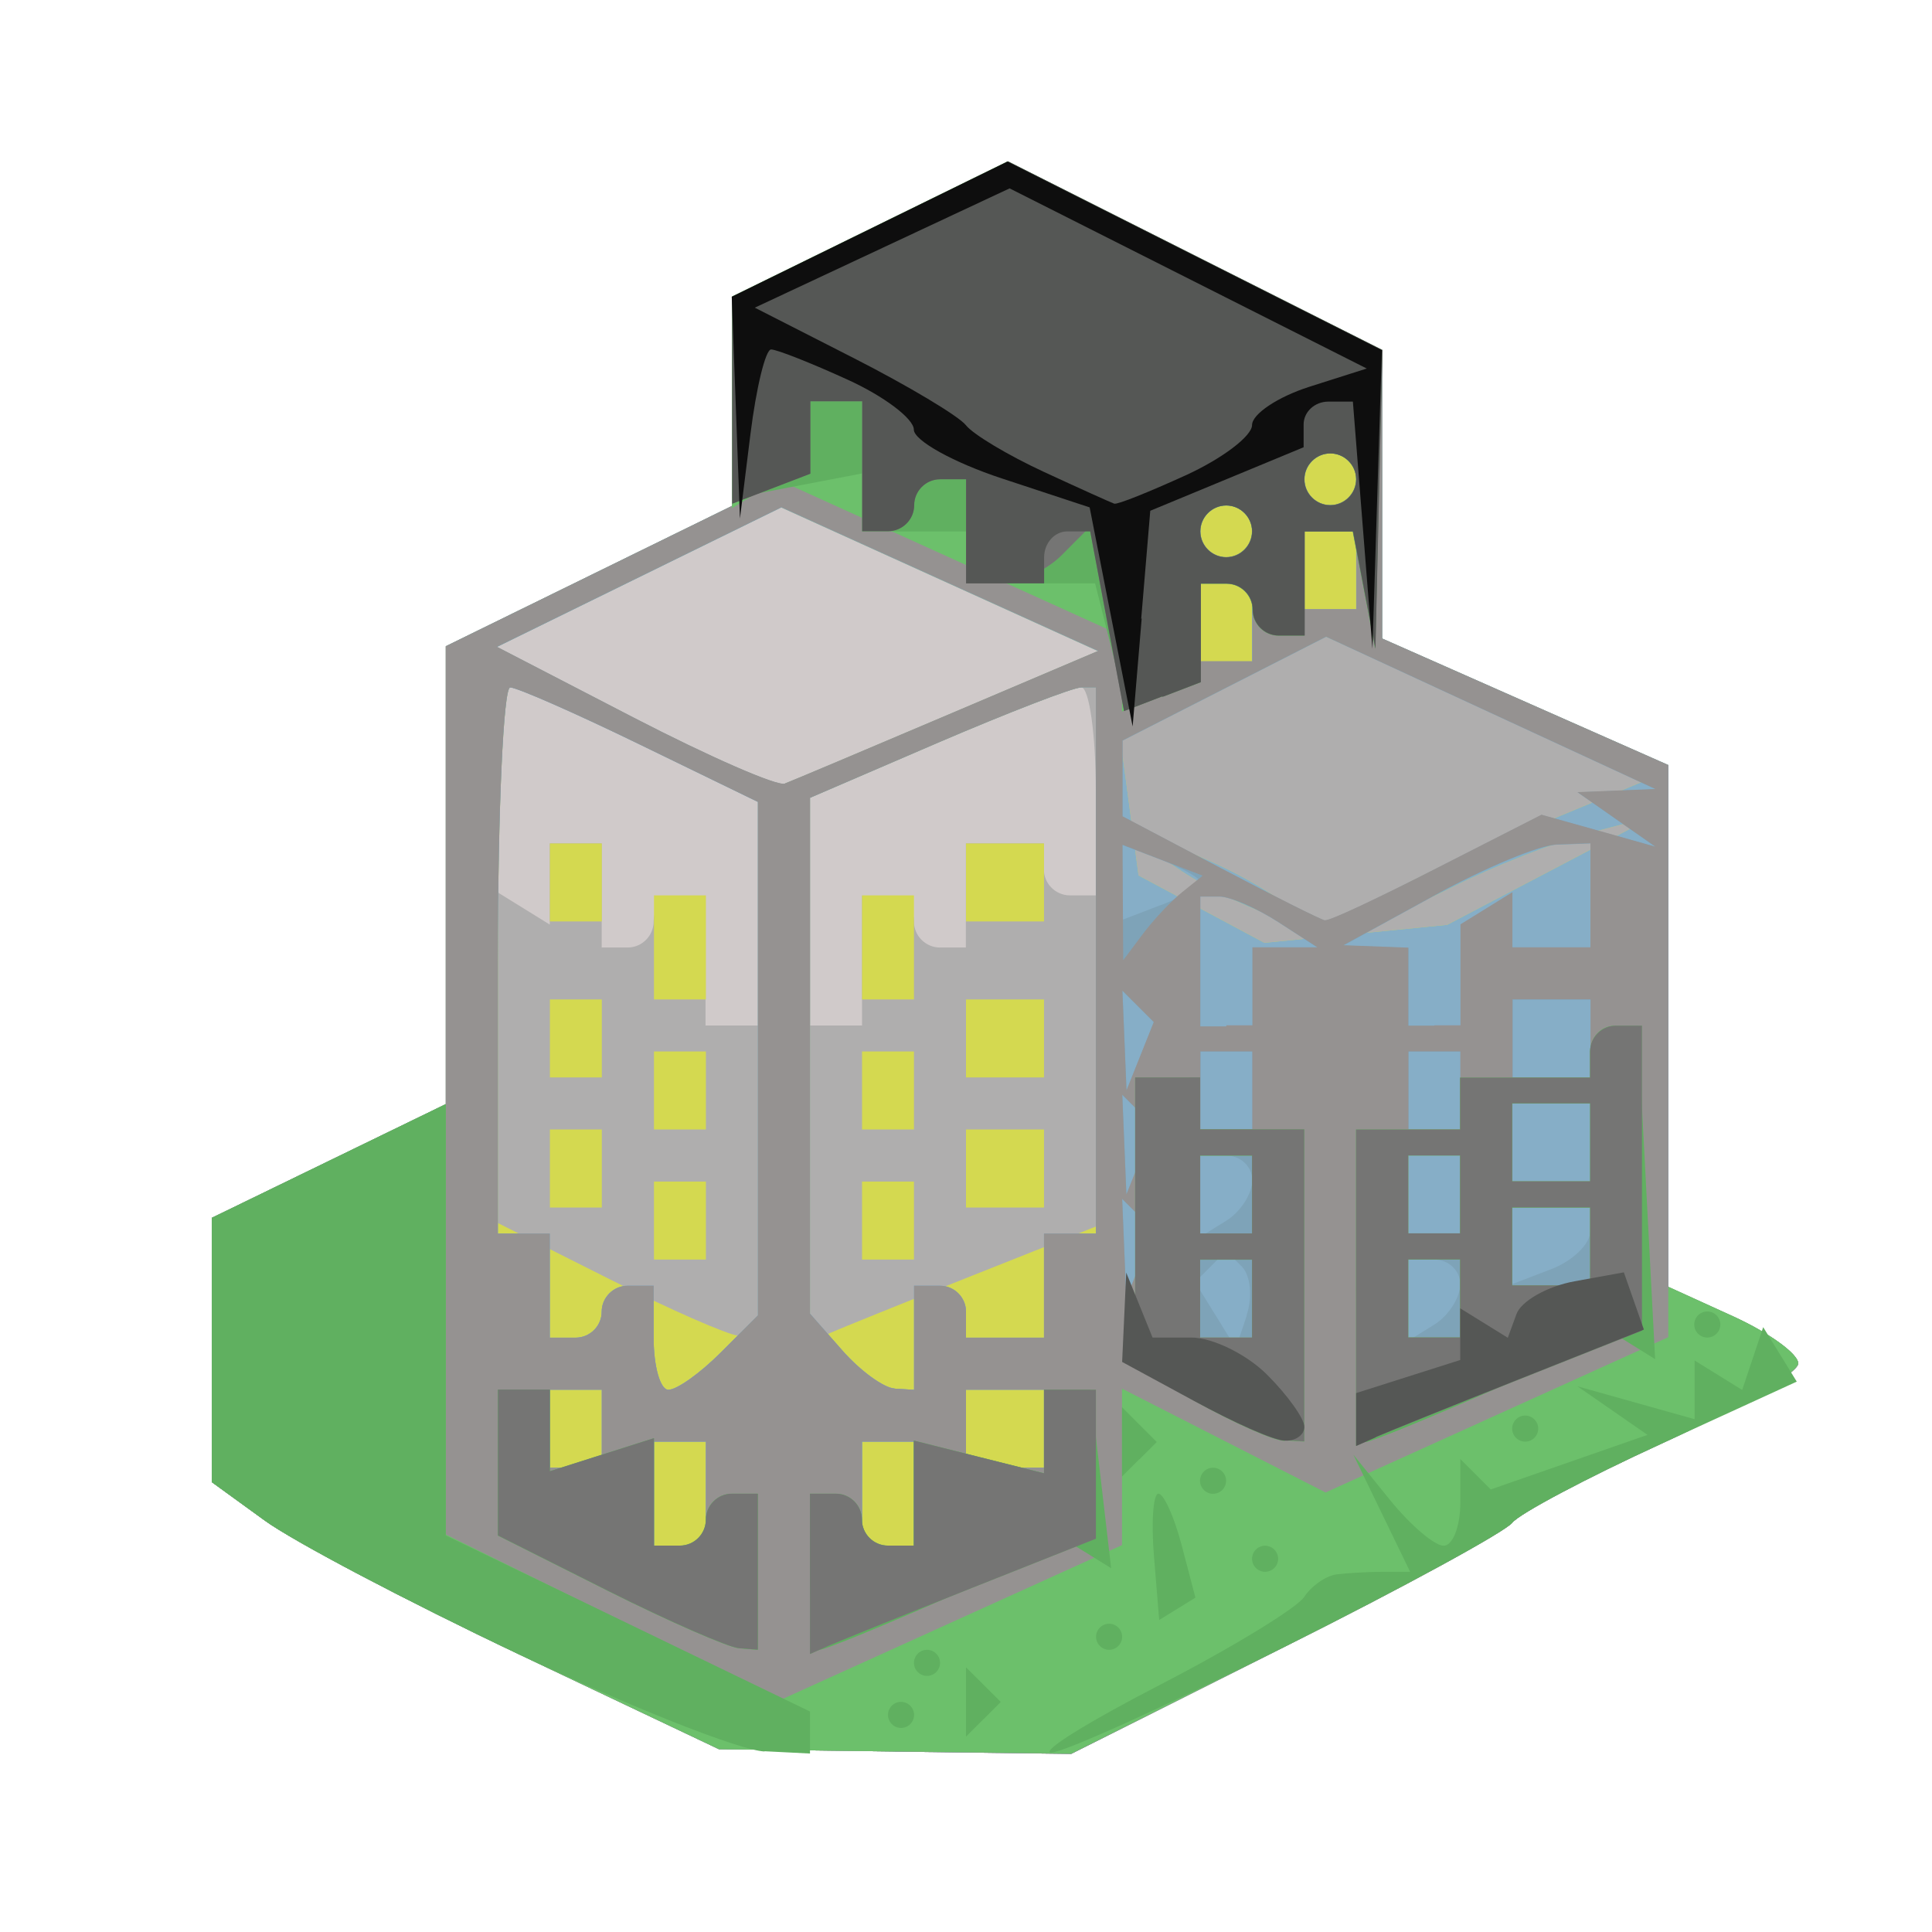 <?xml version="1.0" encoding="UTF-8" standalone="no"?>
<!-- Created with Inkscape (http://www.inkscape.org/) -->

<svg
   xmlns:dc="http://purl.org/dc/elements/1.1/"
   xmlns:cc="http://creativecommons.org/ns#"
   xmlns:rdf="http://www.w3.org/1999/02/22-rdf-syntax-ns#"
   xmlns:svg="http://www.w3.org/2000/svg"
   xmlns="http://www.w3.org/2000/svg"
   xmlns:sodipodi="http://sodipodi.sourceforge.net/DTD/sodipodi-0.dtd"
   xmlns:inkscape="http://www.inkscape.org/namespaces/inkscape"
   width="16"
   height="16"
   id="svg2"
   version="1.1"
   inkscape:version="0.47 r22583"
   sodipodi:docname="BUILDINGS.svg">
  <defs
     id="defs4">
    <inkscape:perspective
       sodipodi:type="inkscape:persp3d"
       inkscape:vp_x="0 : 526.18109 : 1"
       inkscape:vp_y="0 : 1000 : 0"
       inkscape:vp_z="744.09448 : 526.18109 : 1"
       inkscape:persp3d-origin="372.04724 : 350.78739 : 1"
       id="perspective10" />
    <inkscape:perspective
       id="perspective2824"
       inkscape:persp3d-origin="0.5 : 0.33333333 : 1"
       inkscape:vp_z="1 : 0.5 : 1"
       inkscape:vp_y="0 : 1000 : 0"
       inkscape:vp_x="0 : 0.5 : 1"
       sodipodi:type="inkscape:persp3d" />
    <inkscape:perspective
       id="perspective5878"
       inkscape:persp3d-origin="0.5 : 0.33333333 : 1"
       inkscape:vp_z="1 : 0.5 : 1"
       inkscape:vp_y="0 : 1000 : 0"
       inkscape:vp_x="0 : 0.5 : 1"
       sodipodi:type="inkscape:persp3d" />
    <inkscape:perspective
       id="perspective5921"
       inkscape:persp3d-origin="0.5 : 0.33333333 : 1"
       inkscape:vp_z="1 : 0.5 : 1"
       inkscape:vp_y="0 : 1000 : 0"
       inkscape:vp_x="0 : 0.5 : 1"
       sodipodi:type="inkscape:persp3d" />
    <inkscape:perspective
       id="perspective5943"
       inkscape:persp3d-origin="0.5 : 0.33333333 : 1"
       inkscape:vp_z="1 : 0.5 : 1"
       inkscape:vp_y="0 : 1000 : 0"
       inkscape:vp_x="0 : 0.5 : 1"
       sodipodi:type="inkscape:persp3d" />
    <inkscape:perspective
       id="perspective5989"
       inkscape:persp3d-origin="0.5 : 0.33333333 : 1"
       inkscape:vp_z="1 : 0.5 : 1"
       inkscape:vp_y="0 : 1000 : 0"
       inkscape:vp_x="0 : 0.5 : 1"
       sodipodi:type="inkscape:persp3d" />
    <inkscape:perspective
       id="perspective6011"
       inkscape:persp3d-origin="0.5 : 0.33333333 : 1"
       inkscape:vp_z="1 : 0.5 : 1"
       inkscape:vp_y="0 : 1000 : 0"
       inkscape:vp_x="0 : 0.5 : 1"
       sodipodi:type="inkscape:persp3d" />
    <inkscape:perspective
       id="perspective6033"
       inkscape:persp3d-origin="0.5 : 0.33333333 : 1"
       inkscape:vp_z="1 : 0.5 : 1"
       inkscape:vp_y="0 : 1000 : 0"
       inkscape:vp_x="0 : 0.5 : 1"
       sodipodi:type="inkscape:persp3d" />
    <inkscape:perspective
       id="perspective6245"
       inkscape:persp3d-origin="0.5 : 0.33333333 : 1"
       inkscape:vp_z="1 : 0.5 : 1"
       inkscape:vp_y="0 : 1000 : 0"
       inkscape:vp_x="0 : 0.5 : 1"
       sodipodi:type="inkscape:persp3d" />
    <inkscape:perspective
       id="perspective6269"
       inkscape:persp3d-origin="0.5 : 0.33333333 : 1"
       inkscape:vp_z="1 : 0.5 : 1"
       inkscape:vp_y="0 : 1000 : 0"
       inkscape:vp_x="0 : 0.5 : 1"
       sodipodi:type="inkscape:persp3d" />
    <inkscape:perspective
       id="perspective6364"
       inkscape:persp3d-origin="0.5 : 0.33333333 : 1"
       inkscape:vp_z="1 : 0.5 : 1"
       inkscape:vp_y="0 : 1000 : 0"
       inkscape:vp_x="0 : 0.5 : 1"
       sodipodi:type="inkscape:persp3d" />
    <inkscape:perspective
       id="perspective6396"
       inkscape:persp3d-origin="0.5 : 0.33333333 : 1"
       inkscape:vp_z="1 : 0.5 : 1"
       inkscape:vp_y="0 : 1000 : 0"
       inkscape:vp_x="0 : 0.5 : 1"
       sodipodi:type="inkscape:persp3d" />
    <inkscape:perspective
       id="perspective6438"
       inkscape:persp3d-origin="0.5 : 0.33333333 : 1"
       inkscape:vp_z="1 : 0.5 : 1"
       inkscape:vp_y="0 : 1000 : 0"
       inkscape:vp_x="0 : 0.5 : 1"
       sodipodi:type="inkscape:persp3d" />
    <inkscape:perspective
       id="perspective6460"
       inkscape:persp3d-origin="0.5 : 0.33333333 : 1"
       inkscape:vp_z="1 : 0.5 : 1"
       inkscape:vp_y="0 : 1000 : 0"
       inkscape:vp_x="0 : 0.5 : 1"
       sodipodi:type="inkscape:persp3d" />
    <inkscape:perspective
       id="perspective6480"
       inkscape:persp3d-origin="0.5 : 0.33333333 : 1"
       inkscape:vp_z="1 : 0.5 : 1"
       inkscape:vp_y="0 : 1000 : 0"
       inkscape:vp_x="0 : 0.5 : 1"
       sodipodi:type="inkscape:persp3d" />
    <inkscape:perspective
       id="perspective6504"
       inkscape:persp3d-origin="0.5 : 0.33333333 : 1"
       inkscape:vp_z="1 : 0.5 : 1"
       inkscape:vp_y="0 : 1000 : 0"
       inkscape:vp_x="0 : 0.5 : 1"
       sodipodi:type="inkscape:persp3d" />
    <inkscape:perspective
       id="perspective6524"
       inkscape:persp3d-origin="0.5 : 0.33333333 : 1"
       inkscape:vp_z="1 : 0.5 : 1"
       inkscape:vp_y="0 : 1000 : 0"
       inkscape:vp_x="0 : 0.5 : 1"
       sodipodi:type="inkscape:persp3d" />
    <inkscape:perspective
       id="perspective6548"
       inkscape:persp3d-origin="0.5 : 0.33333333 : 1"
       inkscape:vp_z="1 : 0.5 : 1"
       inkscape:vp_y="0 : 1000 : 0"
       inkscape:vp_x="0 : 0.5 : 1"
       sodipodi:type="inkscape:persp3d" />
    <inkscape:perspective
       id="perspective6572"
       inkscape:persp3d-origin="0.5 : 0.33333333 : 1"
       inkscape:vp_z="1 : 0.5 : 1"
       inkscape:vp_y="0 : 1000 : 0"
       inkscape:vp_x="0 : 0.5 : 1"
       sodipodi:type="inkscape:persp3d" />
    <inkscape:perspective
       id="perspective6594"
       inkscape:persp3d-origin="0.5 : 0.33333333 : 1"
       inkscape:vp_z="1 : 0.5 : 1"
       inkscape:vp_y="0 : 1000 : 0"
       inkscape:vp_x="0 : 0.5 : 1"
       sodipodi:type="inkscape:persp3d" />
    <inkscape:perspective
       id="perspective6614"
       inkscape:persp3d-origin="0.5 : 0.33333333 : 1"
       inkscape:vp_z="1 : 0.5 : 1"
       inkscape:vp_y="0 : 1000 : 0"
       inkscape:vp_x="0 : 0.5 : 1"
       sodipodi:type="inkscape:persp3d" />
    <inkscape:perspective
       id="perspective6650"
       inkscape:persp3d-origin="0.5 : 0.33333333 : 1"
       inkscape:vp_z="1 : 0.5 : 1"
       inkscape:vp_y="0 : 1000 : 0"
       inkscape:vp_x="0 : 0.5 : 1"
       sodipodi:type="inkscape:persp3d" />
    <inkscape:perspective
       id="perspective6676"
       inkscape:persp3d-origin="0.5 : 0.33333333 : 1"
       inkscape:vp_z="1 : 0.5 : 1"
       inkscape:vp_y="0 : 1000 : 0"
       inkscape:vp_x="0 : 0.5 : 1"
       sodipodi:type="inkscape:persp3d" />
    <inkscape:perspective
       id="perspective6710"
       inkscape:persp3d-origin="0.5 : 0.33333333 : 1"
       inkscape:vp_z="1 : 0.5 : 1"
       inkscape:vp_y="0 : 1000 : 0"
       inkscape:vp_x="0 : 0.5 : 1"
       sodipodi:type="inkscape:persp3d" />
    <inkscape:perspective
       id="perspective6748"
       inkscape:persp3d-origin="0.5 : 0.33333333 : 1"
       inkscape:vp_z="1 : 0.5 : 1"
       inkscape:vp_y="0 : 1000 : 0"
       inkscape:vp_x="0 : 0.5 : 1"
       sodipodi:type="inkscape:persp3d" />
    <inkscape:perspective
       id="perspective6786"
       inkscape:persp3d-origin="0.5 : 0.33333333 : 1"
       inkscape:vp_z="1 : 0.5 : 1"
       inkscape:vp_y="0 : 1000 : 0"
       inkscape:vp_x="0 : 0.5 : 1"
       sodipodi:type="inkscape:persp3d" />
    <inkscape:perspective
       id="perspective6810"
       inkscape:persp3d-origin="0.5 : 0.33333333 : 1"
       inkscape:vp_z="1 : 0.5 : 1"
       inkscape:vp_y="0 : 1000 : 0"
       inkscape:vp_x="0 : 0.5 : 1"
       sodipodi:type="inkscape:persp3d" />
  </defs>
  <sodipodi:namedview
     id="base"
     pagecolor="#ffffff"
     bordercolor="#666666"
     borderopacity="1.0"
     inkscape:pageopacity="0.0"
     inkscape:pageshadow="2"
     inkscape:zoom="8.671875"
     inkscape:cx="10.564203"
     inkscape:cy="2.743179"
     inkscape:document-units="px"
     inkscape:current-layer="layer1"
     showgrid="true"
     inkscape:window-width="1280"
     inkscape:window-height="780"
     inkscape:window-x="-8"
     inkscape:window-y="-8"
     inkscape:window-maximized="1">
    <inkscape:grid
       type="xygrid"
       id="grid6324"
       empspacing="5"
       visible="true"
       enabled="true"
       snapvisiblegridlinesonly="true" />
  </sodipodi:namedview>
  <g
     inkscape:label="Calque 1"
     inkscape:groupmode="layer"
     id="layer1"
     transform="translate(0,-1036.362)">
    <g
       id="g6816"
       transform="translate(0.108,-0.615)">
      <path
         style="fill:#d0caca"
         d="m 7.305,1051.482 -1.459,-0.019 -1.663,-0.789 c -0.915,-0.434 -1.86,-0.931 -2.1,-1.106 l -0.437,-0.317 0,-1.094 0,-1.094 0.969,-0.471 0.969,-0.471 0,-1.896 0,-1.896 1.185,-0.581 1.185,-0.581 0,-0.866 0,-0.866 1.142,-0.56 1.142,-0.56 1.55,0.781 1.55,0.781 0,1.194 0,1.194 1.185,0.524 1.185,0.524 0,2.161 0,2.161 0.538,0.245 c 0.296,0.135 0.538,0.31 0.538,0.389 0,0.079 -0.509,0.378 -1.131,0.663 -0.622,0.285 -1.179,0.581 -1.238,0.656 -0.059,0.075 -0.905,0.537 -1.88,1.025 l -1.772,0.889 -1.459,-0.019 z"
         id="path6838" />
      <path
         style="fill:#afaeae"
         d="m 7.305,1051.482 -1.459,-0.019 -1.663,-0.789 c -0.915,-0.434 -1.86,-0.931 -2.1,-1.106 l -0.437,-0.317 0,-1.094 0,-1.094 0.969,-0.471 0.969,-0.471 0,-1.896 0,-1.896 1.185,-0.581 1.185,-0.581 0,-0.866 0,-0.866 1.142,-0.56 1.142,-0.56 1.55,0.781 1.55,0.781 0,1.194 0,1.194 1.185,0.524 1.185,0.524 0,2.161 0,2.161 0.538,0.245 c 0.296,0.135 0.538,0.31 0.538,0.389 0,0.079 -0.509,0.378 -1.131,0.663 -0.622,0.285 -1.179,0.581 -1.238,0.656 -0.059,0.075 -0.905,0.537 -1.88,1.025 l -1.772,0.889 -1.459,-0.019 z m -1.351,-6.012 0.215,0 0,-0.926 0,-0.926 -0.975,-0.474 c -0.536,-0.261 -1.021,-0.474 -1.077,-0.474 -0.056,0 -0.102,0.382 -0.102,0.849 l 0,0.849 0.215,0.133 0.215,0.133 0,-0.336 0,-0.336 0.215,0 0.215,0 0,0.431 0,0.431 0.215,0 c 0.118,0 0.215,-0.097 0.215,-0.215 0,-0.118 0.097,-0.215 0.215,-0.215 l 0.215,0 0,0.538 0,0.538 0.215,0 z m 0.862,0 0.215,0 0,-0.538 0,-0.538 0.215,0 c 0.118,0 0.215,0.097 0.215,0.215 0,0.118 0.097,0.215 0.215,0.215 l 0.215,0 0,-0.431 0,-0.431 0.323,0 0.323,0 0,0.215 c 0,0.118 0.097,0.215 0.215,0.215 l 0.215,0 0,-0.862 c 0,-0.474 -0.055,-0.862 -0.122,-0.862 -0.067,0 -0.6,0.206 -1.185,0.457 L 6.6,1043.584 l 0,0.943 0,0.943 0.215,0 z m -0.425,-2.003 c 0.063,-0.024 0.672,-0.281 1.354,-0.571 l 1.24,-0.527 -1.312,-0.595 -1.312,-0.595 -1.178,0.578 -1.178,0.578 1.136,0.588 c 0.625,0.323 1.187,0.569 1.25,0.545 z"
         id="path6836" />
      <path
         style="fill:#d4d950"
         d="m 7.305,1051.482 -1.459,-0.019 -1.663,-0.789 c -0.915,-0.434 -1.86,-0.931 -2.1,-1.106 l -0.437,-0.317 0,-1.094 0,-1.094 0.969,-0.471 0.969,-0.471 0,-1.896 0,-1.896 1.185,-0.581 1.185,-0.581 0,-0.866 0,-0.866 1.142,-0.56 1.142,-0.56 1.55,0.781 1.55,0.781 0,1.194 0,1.194 1.185,0.524 1.185,0.524 0,2.161 0,2.161 0.538,0.245 c 0.296,0.135 0.538,0.31 0.538,0.389 0,0.079 -0.509,0.378 -1.131,0.663 -0.622,0.285 -1.179,0.581 -1.238,0.656 -0.059,0.075 -0.905,0.537 -1.88,1.025 l -1.772,0.889 -1.459,-0.019 z m -1.297,-3.441 0.162,0.013 0,-2.219 0,-2.219 -0.975,-0.474 c -0.536,-0.261 -1.021,-0.474 -1.077,-0.474 -0.056,0 -0.102,0.999 -0.102,2.219 l 0,2.219 0.915,0.46 c 0.503,0.253 0.988,0.466 1.077,0.473 z m -0.485,-0.633 -0.215,0 0,-0.323 0,-0.323 0.215,0 0.215,0 0,0.323 0,0.323 -0.215,0 z m -0.862,-0.431 -0.215,0 0,-0.323 0,-0.323 0.215,0 0.215,0 0,0.323 0,0.323 -0.215,0 z m 0.862,-0.646 -0.215,0 0,-0.323 0,-0.323 0.215,0 0.215,0 0,0.323 0,0.323 -0.215,0 z m -0.862,-0.431 -0.215,0 0,-0.323 0,-0.323 0.215,0 0.215,0 0,0.323 0,0.323 -0.215,0 z m 0.862,-0.646 -0.215,0 0,-0.431 0,-0.431 0.215,0 0.215,0 0,0.431 0,0.431 -0.215,0 z m -0.862,-0.646 -0.215,0 0,-0.323 0,-0.323 0.215,0 0.215,0 0,0.323 0,0.323 -0.215,0 z m 2.101,3.41 c 0.089,-0.039 0.622,-0.255 1.185,-0.478 l 1.022,-0.406 0,-2.232 0,-2.232 -0.122,0 c -0.067,0 -0.6,0.206 -1.185,0.457 L 6.6,1043.584 l 0,2.253 0,2.253 0.163,-0.072 z m 0.484,-0.61 -0.215,0 0,-0.323 0,-0.323 0.215,0 0.215,0 0,0.323 0,0.323 -0.215,0 z m 0.969,-0.431 -0.323,0 0,-0.323 0,-0.323 0.323,0 0.323,0 0,0.323 0,0.323 -0.323,0 z m -0.969,-0.646 -0.215,0 0,-0.323 0,-0.323 0.215,0 0.215,0 0,0.323 0,0.323 -0.215,0 z m 0.969,-0.431 -0.323,0 0,-0.323 0,-0.323 0.323,0 0.323,0 0,0.323 0,0.323 -0.323,0 z m -0.969,-0.646 -0.215,0 0,-0.431 0,-0.431 0.215,0 0.215,0 0,0.431 0,0.431 -0.215,0 z m 0.969,-0.646 -0.323,0 0,-0.323 0,-0.323 0.323,0 0.323,0 0,0.323 0,0.323 -0.323,0 z m 2.905,0.103 0.757,-0.075 0.862,-0.452 0.862,-0.453 -0.538,0.143 c -0.296,0.078 -0.814,0.283 -1.151,0.454 -0.337,0.171 -0.657,0.267 -0.711,0.213 -0.054,-0.054 0.443,-0.323 1.105,-0.597 l 1.203,-0.499 -1.318,-0.598 -1.318,-0.598 -0.85,0.433 -0.85,0.433 0.074,0.556 0.074,0.556 0.521,0.279 0.521,0.279 0.757,-0.075 z m -0.535,-0.118 c -0.118,0 -0.458,-0.139 -0.754,-0.308 -0.296,-0.169 -0.442,-0.308 -0.323,-0.308 0.118,0 0.458,0.139 0.754,0.308 0.296,0.169 0.442,0.308 0.323,0.308 z m -4.194,-1.126 c 0.063,-0.024 0.672,-0.281 1.354,-0.571 l 1.24,-0.527 -1.312,-0.595 -1.312,-0.595 -1.178,0.578 -1.178,0.578 1.136,0.588 c 0.625,0.323 1.187,0.569 1.25,0.545 z"
         id="path6834" />
      <path
         style="fill:#86aec7"
         d="m 7.305,1051.482 -1.459,-0.019 -1.663,-0.789 c -0.915,-0.434 -1.86,-0.931 -2.1,-1.106 l -0.437,-0.317 0,-1.094 0,-1.094 0.969,-0.471 0.969,-0.471 0,-1.896 0,-1.896 1.185,-0.581 1.185,-0.581 0,-0.866 0,-0.866 1.142,-0.56 1.142,-0.56 1.55,0.781 1.55,0.781 0,1.194 0,1.194 1.185,0.524 1.185,0.524 0,2.161 0,2.161 0.538,0.245 c 0.296,0.135 0.538,0.31 0.538,0.389 0,0.079 -0.509,0.378 -1.131,0.663 -0.622,0.285 -1.179,0.581 -1.238,0.656 -0.059,0.075 -0.905,0.537 -1.88,1.025 l -1.772,0.889 -1.459,-0.019 z m -1.782,-1.704 0.215,0 0,-0.431 0,-0.431 -0.215,0 -0.215,0 0,0.431 0,0.431 0.215,0 z m 1.723,0 0.215,0 0,-0.431 0,-0.431 -0.215,0 -0.215,0 0,0.431 0,0.431 0.215,0 z m -2.585,-0.646 0.215,0 0,-0.323 0,-0.323 -0.215,0 -0.215,0 0,0.323 0,0.323 0.215,0 z m 3.554,0 0.323,0 0,-0.323 0,-0.323 -0.323,0 -0.323,0 0,0.323 0,0.323 0.323,0 z m -2.785,-0.646 c 0.068,0 0.262,-0.138 0.431,-0.308 l 0.308,-0.308 0,-2.126 0,-2.126 -0.975,-0.474 c -0.536,-0.261 -1.021,-0.474 -1.077,-0.474 -0.056,0 -0.102,1.018 -0.102,2.262 l 0,2.261 0.215,0 0.215,0 0,0.431 0,0.431 0.215,0 c 0.118,0 0.215,-0.097 0.215,-0.215 0,-0.118 0.097,-0.215 0.215,-0.215 l 0.215,0 0,0.431 c 0,0.237 0.055,0.431 0.123,0.431 z M 7.3,1048.477 l 0.162,0.01 0,-0.431 0,-0.431 0.215,0 c 0.118,0 0.215,0.097 0.215,0.215 l 0,0.215 0.323,0 0.323,0 0,-0.431 0,-0.431 0.215,0 0.215,0 0,-2.261 0,-2.262 -0.122,0 c -0.067,0 -0.6,0.206 -1.185,0.457 L 6.6,1043.584 l 0,2.136 0,2.136 0.269,0.306 c 0.148,0.168 0.342,0.309 0.431,0.314 z m 3.82,-3.766 0.757,-0.075 0.862,-0.452 0.862,-0.453 -0.538,0.143 c -0.296,0.078 -0.814,0.283 -1.151,0.454 -0.337,0.171 -0.657,0.267 -0.711,0.213 -0.054,-0.054 0.443,-0.323 1.105,-0.597 l 1.203,-0.499 -1.318,-0.598 -1.318,-0.598 -0.85,0.433 -0.85,0.433 0.074,0.556 0.074,0.556 0.521,0.279 0.521,0.279 0.757,-0.075 z m -0.535,-0.118 c -0.118,0 -0.458,-0.139 -0.754,-0.308 -0.296,-0.169 -0.442,-0.308 -0.323,-0.308 0.118,0 0.458,0.139 0.754,0.308 0.296,0.169 0.442,0.308 0.323,0.308 z m -4.194,-1.126 c 0.063,-0.024 0.672,-0.281 1.354,-0.571 l 1.24,-0.527 -1.312,-0.595 -1.312,-0.595 -1.178,0.578 -1.178,0.578 1.136,0.588 c 0.625,0.323 1.187,0.569 1.25,0.545 z m 3.655,-1.012 0.215,0 0,-0.323 0,-0.323 -0.215,0 -0.215,0 0,0.323 0,0.323 0.215,0 z m 0.862,-0.431 0.215,0 0,-0.323 0,-0.323 -0.215,0 -0.215,0 0,0.323 0,0.323 0.215,0 z m -0.862,-0.431 c 0.118,0 0.215,-0.097 0.215,-0.215 0,-0.118 -0.097,-0.215 -0.215,-0.215 -0.118,0 -0.215,0.097 -0.215,0.215 0,0.118 0.097,0.215 0.215,0.215 z m 0.862,-0.431 c 0.118,0 0.215,-0.097 0.215,-0.215 0,-0.118 -0.097,-0.215 -0.215,-0.215 -0.118,0 -0.215,0.097 -0.215,0.215 0,0.118 0.097,0.215 0.215,0.215 z"
         id="path6832" />
      <path
         style="fill:#7ea3b8"
         d="m 7.305,1051.482 -1.459,-0.019 -1.663,-0.789 c -0.915,-0.434 -1.86,-0.931 -2.1,-1.106 l -0.437,-0.317 0,-1.094 0,-1.094 0.969,-0.471 0.969,-0.471 0,-1.896 0,-1.896 1.185,-0.581 1.185,-0.581 0,-0.866 0,-0.866 1.142,-0.56 1.142,-0.56 1.55,0.781 1.55,0.781 0,1.194 0,1.194 1.185,0.524 1.185,0.524 0,2.161 0,2.161 0.538,0.245 c 0.296,0.135 0.538,0.31 0.538,0.389 0,0.079 -0.509,0.378 -1.131,0.663 -0.622,0.285 -1.179,0.581 -1.238,0.656 -0.059,0.075 -0.905,0.537 -1.88,1.025 l -1.772,0.889 -1.459,-0.019 z m -1.782,-1.704 0.215,0 0,-0.431 0,-0.431 -0.215,0 -0.215,0 0,0.431 0,0.431 0.215,0 z m 1.723,0 0.215,0 0,-0.431 0,-0.431 -0.215,0 -0.215,0 0,0.431 0,0.431 0.215,0 z m -2.585,-0.646 0.215,0 0,-0.323 0,-0.323 -0.215,0 -0.215,0 0,0.323 0,0.323 0.215,0 z m 3.554,0 0.323,0 0,-0.323 0,-0.323 -0.323,0 -0.323,0 0,0.323 0,0.323 0.323,0 z m -2.785,-0.646 c 0.068,0 0.262,-0.138 0.431,-0.308 l 0.308,-0.308 0,-2.126 0,-2.126 -0.975,-0.474 c -0.536,-0.261 -1.021,-0.474 -1.077,-0.474 -0.056,0 -0.102,1.018 -0.102,2.262 l 0,2.261 0.215,0 0.215,0 0,0.431 0,0.431 0.215,0 c 0.118,0 0.215,-0.097 0.215,-0.215 0,-0.118 0.097,-0.215 0.215,-0.215 l 0.215,0 0,0.431 c 0,0.237 0.055,0.431 0.123,0.431 z M 7.3,1048.477 l 0.162,0.01 0,-0.431 0,-0.431 0.215,0 c 0.118,0 0.215,0.097 0.215,0.215 l 0,0.215 0.323,0 0.323,0 0,-0.431 0,-0.431 0.215,0 0.215,0 0,-2.261 0,-2.262 -0.122,0 c -0.067,0 -0.6,0.206 -1.185,0.457 L 6.6,1043.584 l 0,2.136 0,2.136 0.269,0.306 c 0.148,0.168 0.342,0.309 0.431,0.314 z m 2.916,-0.608 c 0.05,-0.15 0.032,-0.331 -0.039,-0.402 l -0.13,-0.13 -0.129,0.129 -0.129,0.129 0.169,0.273 0.169,0.273 0.091,-0.272 z m 1.554,0.078 c 0.118,-0.073 0.215,-0.224 0.215,-0.336 0,-0.112 -0.097,-0.203 -0.215,-0.203 l -0.215,0 0,0.336 0,0.336 0.215,-0.133 z m -2.437,-0.498 0.113,-0.283 -0.13,-0.13 -0.13,-0.13 0.017,0.413 0.017,0.413 0.113,-0.283 z m 3.407,0.038 c 0.178,-0.068 0.323,-0.21 0.323,-0.316 l 0,-0.192 -0.323,0 -0.323,0 0,0.316 0,0.316 0.323,-0.124 z m -2.692,-0.401 c 0.118,-0.073 0.215,-0.224 0.215,-0.336 0,-0.111 -0.097,-0.203 -0.215,-0.203 l -0.215,0 0,0.336 0,0.336 0.215,-0.133 z m 1.723,0.108 0.215,0 0,-0.323 0,-0.323 -0.215,0 -0.215,0 0,0.323 0,0.323 0.215,0 z m -2.437,-0.606 0.113,-0.283 -0.13,-0.13 -0.13,-0.13 0.017,0.413 0.017,0.413 0.113,-0.283 z m 3.407,0.175 0.323,0 0,-0.323 0,-0.323 -0.323,0 -0.323,0 0,0.323 0,0.323 0.323,0 z m -2.692,-0.431 0.215,0 0,-0.323 0,-0.323 -0.215,0 -0.215,0 0,0.323 0,0.323 0.215,0 z m 1.723,0 0.215,0 0,-0.323 0,-0.323 -0.215,0 -0.215,0 0,0.323 0,0.323 0.215,0 z m -2.437,-0.606 0.113,-0.283 -0.13,-0.13 -0.13,-0.13 0.017,0.413 0.017,0.413 0.113,-0.283 z m 3.407,0.175 0.323,0 0,-0.323 0,-0.323 -0.323,0 -0.323,0 0,0.323 0,0.323 0.323,0 z m -2.692,-0.431 0.215,0 0,-0.323 0,-0.323 0.269,0 0.269,0 -0.323,-0.209 c -0.178,-0.115 -0.396,-0.21 -0.485,-0.212 l -0.162,0 0,0.538 0,0.538 0.215,0 z m 1.723,0 0.215,0 0,-0.418 0,-0.418 0.215,-0.133 0.215,-0.133 0,0.228 0,0.228 0.323,0 0.323,0 0,-0.431 0,-0.431 -0.269,0.01 c -0.148,0 -0.608,0.195 -1.023,0.422 l -0.754,0.413 0.269,0.01 0.269,0.01 0,0.323 0,0.323 0.215,0 z m -2.262,-0.999 c 0.178,-0.068 0.323,-0.152 0.323,-0.186 0,-0.034 -0.145,-0.117 -0.323,-0.186 l -0.323,-0.124 0,0.309 0,0.31 0.323,-0.124 z m 1.355,0.128 c 0.034,0.01 0.452,-0.189 0.928,-0.432 l 0.865,-0.441 0.472,0.132 0.472,0.133 -0.323,-0.226 -0.323,-0.226 0.323,-0.013 0.323,-0.013 -1.364,-0.631 -1.364,-0.631 -0.843,0.43 -0.843,0.43 0,0.314 0,0.314 0.808,0.426 c 0.444,0.234 0.836,0.431 0.87,0.436 z m -4.472,-1.132 c 0.063,-0.024 0.672,-0.281 1.354,-0.571 l 1.24,-0.527 -1.312,-0.595 -1.312,-0.595 -1.178,0.578 -1.178,0.578 1.136,0.588 c 0.625,0.323 1.187,0.569 1.25,0.545 z m 3.655,-1.012 0.215,0 0,-0.323 0,-0.323 -0.215,0 -0.215,0 0,0.323 0,0.323 0.215,0 z m 0.862,-0.431 0.215,0 0,-0.323 0,-0.323 -0.215,0 -0.215,0 0,0.323 0,0.323 0.215,0 z m -0.862,-0.431 c 0.118,0 0.215,-0.097 0.215,-0.215 0,-0.118 -0.097,-0.215 -0.215,-0.215 -0.118,0 -0.215,0.097 -0.215,0.215 0,0.118 0.097,0.215 0.215,0.215 z m 0.862,-0.431 c 0.118,0 0.215,-0.097 0.215,-0.215 0,-0.118 -0.097,-0.215 -0.215,-0.215 -0.118,0 -0.215,0.097 -0.215,0.215 0,0.118 0.097,0.215 0.215,0.215 z"
         id="path6830" />
      <path
         style="fill:#959291"
         d="m 7.305,1051.482 -1.459,-0.019 -1.663,-0.789 c -0.915,-0.434 -1.86,-0.931 -2.1,-1.106 l -0.437,-0.317 0,-1.094 0,-1.094 0.969,-0.471 0.969,-0.471 0,-1.896 0,-1.896 1.185,-0.581 1.185,-0.581 0,-0.866 0,-0.866 1.142,-0.56 1.142,-0.56 1.55,0.781 1.55,0.781 0,1.194 0,1.194 1.185,0.524 1.185,0.524 0,2.161 0,2.161 0.538,0.245 c 0.296,0.135 0.538,0.31 0.538,0.389 0,0.079 -0.509,0.378 -1.131,0.663 -0.622,0.285 -1.179,0.581 -1.238,0.656 -0.059,0.075 -0.905,0.537 -1.88,1.025 l -1.772,0.889 -1.459,-0.019 z m -1.782,-1.704 0.215,0 0,-0.431 0,-0.431 -0.215,0 -0.215,0 0,0.431 0,0.431 0.215,0 z m 1.723,0 0.215,0 0,-0.431 0,-0.431 -0.215,0 -0.215,0 0,0.431 0,0.431 0.215,0 z m -2.585,-0.646 0.215,0 0,-0.323 0,-0.323 -0.215,0 -0.215,0 0,0.323 0,0.323 0.215,0 z m 3.554,0 0.323,0 0,-0.323 0,-0.323 -0.323,0 -0.323,0 0,0.323 0,0.323 0.323,0 z m -2.785,-0.646 c 0.068,0 0.262,-0.138 0.431,-0.308 l 0.308,-0.308 0,-2.126 0,-2.126 -0.975,-0.474 c -0.536,-0.261 -1.021,-0.474 -1.077,-0.474 -0.056,0 -0.102,1.018 -0.102,2.262 l 0,2.261 0.215,0 0.215,0 0,0.431 0,0.431 0.215,0 c 0.118,0 0.215,-0.097 0.215,-0.215 0,-0.118 0.097,-0.215 0.215,-0.215 l 0.215,0 0,0.431 c 0,0.237 0.055,0.431 0.123,0.431 z M 7.3,1048.477 l 0.162,0.01 0,-0.431 0,-0.431 0.215,0 c 0.118,0 0.215,0.097 0.215,0.215 l 0,0.215 0.323,0 0.323,0 0,-0.431 0,-0.431 0.215,0 0.215,0 0,-2.261 0,-2.262 -0.122,0 c -0.067,0 -0.6,0.206 -1.185,0.457 L 6.6,1043.584 l 0,2.136 0,2.136 0.269,0.306 c 0.148,0.168 0.342,0.309 0.431,0.314 z m 2.746,-0.423 0.215,0 0,-0.323 0,-0.323 -0.215,0 -0.215,0 0,0.323 0,0.323 0.215,0 z m 1.723,0 0.215,0 0,-0.323 0,-0.323 -0.215,0 -0.215,0 0,0.323 0,0.323 0.215,0 z m -2.437,-0.606 0.113,-0.283 -0.13,-0.13 -0.13,-0.13 0.017,0.413 0.017,0.413 0.113,-0.283 z m 3.407,0.175 0.323,0 0,-0.323 0,-0.323 -0.323,0 -0.323,0 0,0.323 0,0.323 0.323,0 z m -2.692,-0.431 0.215,0 0,-0.323 0,-0.323 -0.215,0 -0.215,0 0,0.323 0,0.323 0.215,0 z m 1.723,0 0.215,0 0,-0.323 0,-0.323 -0.215,0 -0.215,0 0,0.323 0,0.323 0.215,0 z m -2.437,-0.606 0.113,-0.283 -0.13,-0.13 -0.13,-0.13 0.017,0.413 0.017,0.413 0.113,-0.283 z m 3.407,0.175 0.323,0 0,-0.323 0,-0.323 -0.323,0 -0.323,0 0,0.323 0,0.323 0.323,0 z m -2.692,-0.431 0.215,0 0,-0.323 0,-0.323 -0.215,0 -0.215,0 0,0.323 0,0.323 0.215,0 z m 1.723,0 0.215,0 0,-0.323 0,-0.323 -0.215,0 -0.215,0 0,0.323 0,0.323 0.215,0 z m -2.437,-0.606 0.113,-0.283 -0.13,-0.13 -0.13,-0.13 0.017,0.413 0.017,0.413 0.113,-0.283 z m 3.407,0.175 0.323,0 0,-0.323 0,-0.323 -0.323,0 -0.323,0 0,0.323 0,0.323 0.323,0 z m -2.692,-0.431 0.215,0 0,-0.323 0,-0.323 0.269,0 0.269,0 -0.323,-0.209 c -0.178,-0.115 -0.396,-0.21 -0.485,-0.212 l -0.162,0 0,0.538 0,0.538 0.215,0 z m 1.723,0 0.215,0 0,-0.418 0,-0.418 0.215,-0.133 0.215,-0.133 0,0.228 0,0.228 0.323,0 0.323,0 0,-0.431 0,-0.431 -0.269,0.01 c -0.148,0 -0.608,0.195 -1.023,0.422 l -0.754,0.413 0.269,0.01 0.269,0.01 0,0.323 0,0.323 0.215,0 z m -2.417,-0.754 c 0.088,-0.118 0.236,-0.276 0.329,-0.35 l 0.168,-0.135 -0.332,-0.128 -0.332,-0.128 0.003,0.478 0.003,0.478 0.161,-0.215 z m 1.51,-0.117 c 0.034,0.01 0.452,-0.189 0.928,-0.432 l 0.865,-0.441 0.472,0.132 0.472,0.133 -0.323,-0.226 -0.323,-0.226 0.323,-0.013 0.323,-0.013 -1.364,-0.631 -1.364,-0.631 -0.843,0.43 -0.843,0.43 0,0.314 0,0.314 0.808,0.426 c 0.444,0.234 0.836,0.431 0.87,0.436 z m -4.472,-1.132 c 0.063,-0.024 0.672,-0.281 1.354,-0.571 l 1.24,-0.527 -1.312,-0.595 -1.312,-0.595 -1.178,0.578 -1.178,0.578 1.136,0.588 c 0.625,0.323 1.187,0.569 1.25,0.545 z m 3.655,-1.012 0.215,0 0,-0.323 0,-0.323 -0.215,0 -0.215,0 0,0.323 0,0.323 0.215,0 z m 0.862,-0.431 0.215,0 0,-0.323 0,-0.323 -0.215,0 -0.215,0 0,0.323 0,0.323 0.215,0 z m -0.862,-0.431 c 0.118,0 0.215,-0.097 0.215,-0.215 0,-0.118 -0.097,-0.215 -0.215,-0.215 -0.118,0 -0.215,0.097 -0.215,0.215 0,0.118 0.097,0.215 0.215,0.215 z m 0.862,-0.431 c 0.118,0 0.215,-0.097 0.215,-0.215 0,-0.118 -0.097,-0.215 -0.215,-0.215 -0.118,0 -0.215,0.097 -0.215,0.215 0,0.118 0.097,0.215 0.215,0.215 z"
         id="path6828" />
      <path
         style="fill:#6cc06b"
         d="m 7.305,1051.482 -1.459,-0.019 -1.663,-0.789 c -0.915,-0.434 -1.86,-0.931 -2.1,-1.106 l -0.437,-0.317 0,-1.094 0,-1.094 0.969,-0.471 0.969,-0.471 0,1.782 0,1.782 1.388,0.684 1.388,0.684 1.412,-0.64 1.412,-0.64 0,-0.648 0,-0.648 0.843,0.43 0.843,0.43 1.419,-0.643 1.419,-0.643 0,-0.209 0,-0.209 0.538,0.245 c 0.296,0.135 0.538,0.31 0.538,0.389 0,0.079 -0.509,0.378 -1.131,0.663 -0.622,0.285 -1.179,0.581 -1.238,0.656 -0.059,0.075 -0.905,0.537 -1.88,1.025 l -1.772,0.889 -1.459,-0.019 z m -1.297,-0.856 c -0.089,-0.01 -0.573,-0.22 -1.077,-0.473 l -0.915,-0.46 0,-0.604 0,-0.604 0.215,0 0.215,0 0,0.338 0,0.338 0.431,-0.137 0.431,-0.137 0,0.445 0,0.445 0.215,0 c 0.118,0 0.215,-0.097 0.215,-0.215 0,-0.118 0.097,-0.215 0.215,-0.215 l 0.215,0 0,0.646 0,0.646 -0.162,-0.013 z m 0.755,-0.023 -0.163,0.072 0,-0.664 0,-0.664 0.215,0 c 0.118,0 0.215,0.097 0.215,0.215 0,0.118 0.097,0.215 0.215,0.215 l 0.215,0 0,-0.435 0,-0.435 L 8,1049.043 l 0.538,0.135 0,-0.346 0,-0.346 0.215,0 0.215,0 0,0.617 0,0.617 -1.022,0.406 c -0.562,0.223 -1.095,0.439 -1.185,0.478 z m 3.768,-1.695 c -0.089,0 -0.404,-0.142 -0.7,-0.306 l -0.538,-0.298 0,-1.202 0,-1.202 0.269,-2e-4 0.269,-2e-4 0,0.215 0,0.215 0.431,0 0.431,0 0,1.292 0,1.292 -0.162,-0.01 z m -0.485,-0.854 0.215,0 0,-0.323 0,-0.323 -0.215,0 -0.215,0 0,0.323 0,0.323 0.215,0 z m 0,-0.862 0.215,0 0,-0.323 0,-0.323 -0.215,0 -0.215,0 0,0.323 0,0.323 0.215,0 z m 1.239,1.687 -0.163,0.072 0,-1.31 0,-1.31 0.431,0 0.431,0 0,-0.215 0,-0.215 0.538,0 0.538,0 0,-0.215 c 0,-0.118 0.097,-0.215 0.215,-0.215 l 0.215,0 0,1.263 0,1.263 -1.022,0.406 c -0.562,0.223 -1.095,0.439 -1.185,0.478 z m 0.484,-0.826 0.215,0 0,-0.323 0,-0.323 -0.215,0 -0.215,0 0,0.323 0,0.323 0.215,0 z m 0.969,-0.431 0.323,0 0,-0.323 0,-0.323 -0.323,0 -0.323,0 0,0.323 0,0.323 0.323,0 z m -0.969,-0.431 0.215,0 0,-0.323 0,-0.323 -0.215,0 -0.215,0 0,0.323 0,0.323 0.215,0 z m 0.969,-0.431 0.323,0 0,-0.323 0,-0.323 -0.323,0 -0.323,0 0,0.323 0,0.323 0.323,0 z m -3.231,-4.014 -0.323,0.124 0,-0.314 0,-0.314 -1.424,-0.646 -1.424,-0.646 -0.191,0.118 -0.191,0.118 0,-0.877 0,-0.877 1.142,-0.56 1.142,-0.56 1.55,0.781 1.55,0.781 -0.029,1.236 -0.029,1.236 -0.093,-0.485 -0.093,-0.485 -0.2,0 -0.2,0 0,0.431 0,0.431 -0.215,0 c -0.118,0 -0.215,-0.097 -0.215,-0.215 0,-0.118 -0.097,-0.215 -0.215,-0.215 l -0.215,0 0,0.408 0,0.408 -0.323,0.124 z m 0.538,-1.155 c 0.118,0 0.215,-0.097 0.215,-0.215 0,-0.118 -0.097,-0.215 -0.215,-0.215 -0.118,0 -0.215,0.097 -0.215,0.215 0,0.118 0.097,0.215 0.215,0.215 z m 0.862,-0.431 c 0.118,0 0.215,-0.097 0.215,-0.215 0,-0.118 -0.097,-0.215 -0.215,-0.215 -0.118,0 -0.215,0.097 -0.215,0.215 0,0.118 0.097,0.215 0.215,0.215 z"
         id="path6826" />
      <path
         style="fill:#60b060"
         d="m 6.223,1051.482 c -0.207,-0.01 -1.125,-0.374 -2.04,-0.808 -0.915,-0.434 -1.86,-0.931 -2.1,-1.106 l -0.437,-0.317 0,-1.094 0,-1.094 0.969,-0.471 0.969,-0.471 0,1.786 0,1.786 1.508,0.729 1.508,0.729 0,0.174 0,0.174 -0.377,-0.019 z m 2.374,0.01 c -0.091,-0.01 0.318,-0.261 0.911,-0.567 0.592,-0.306 1.125,-0.632 1.185,-0.723 0.059,-0.091 0.18,-0.175 0.269,-0.187 0.089,-0.011 0.262,-0.021 0.385,-0.021 l 0.223,0 -0.235,-0.485 -0.235,-0.485 0.305,0.377 c 0.168,0.207 0.367,0.377 0.443,0.377 0.076,0 0.138,-0.162 0.138,-0.359 l 0,-0.359 0.126,0.126 0.126,0.126 0.649,-0.226 0.649,-0.226 -0.29,-0.201 -0.29,-0.201 0.485,0.136 0.485,0.136 0,-0.243 0,-0.243 0.197,0.122 0.197,0.122 0.087,-0.26 0.087,-0.26 0.139,0.225 0.139,0.226 -1.123,0.515 c -0.618,0.283 -1.171,0.577 -1.231,0.652 -0.059,0.075 -0.905,0.537 -1.88,1.025 -0.975,0.489 -1.847,0.884 -1.938,0.879 z m -1.243,-0.205 c -0.059,0 -0.108,-0.048 -0.108,-0.108 0,-0.059 0.048,-0.108 0.108,-0.108 0.059,0 0.108,0.049 0.108,0.108 0,0.059 -0.048,0.108 -0.108,0.108 z m 0.682,-0.072 -0.144,0.144 0,-0.287 0,-0.287 0.144,0.143 0.144,0.144 -0.144,0.144 z m -0.467,-0.359 c -0.059,0 -0.108,-0.048 -0.108,-0.108 0,-0.059 0.048,-0.108 0.108,-0.108 0.059,0 0.108,0.048 0.108,0.108 0,0.059 -0.048,0.108 -0.108,0.108 z m -1.562,-0.229 c -0.089,-0.01 -0.573,-0.22 -1.077,-0.473 l -0.915,-0.46 0,-0.604 0,-0.604 0.215,0 0.215,0 0,0.338 0,0.338 0.431,-0.137 0.431,-0.137 0,0.445 0,0.445 0.215,0 c 0.118,0 0.215,-0.097 0.215,-0.215 0,-0.118 0.097,-0.215 0.215,-0.215 l 0.215,0 0,0.646 0,0.646 -0.162,-0.013 z m 0.673,0.013 C 6.636,1050.64 6.6,1050.349 6.6,1049.994 l 0,-0.646 0.215,0 c 0.118,0 0.215,0.097 0.215,0.215 0,0.118 0.097,0.215 0.215,0.215 l 0.215,0 0,-0.435 0,-0.435 L 8,1049.043 l 0.538,0.135 0,-0.346 0,-0.346 0.192,0 0.192,0 0.086,0.739 0.086,0.739 -0.168,-0.104 -0.168,-0.104 -0.999,0.442 c -0.55,0.243 -1.035,0.442 -1.079,0.442 z m 2.397,0 c -0.059,0 -0.108,-0.049 -0.108,-0.108 0,-0.059 0.048,-0.108 0.108,-0.108 0.059,0 0.108,0.048 0.108,0.108 0,0.059 -0.048,0.108 -0.108,0.108 z m 0.564,-0.339 -0.149,0.092 -0.043,-0.523 c -0.024,-0.288 -0.007,-0.523 0.037,-0.523 0.044,0 0.131,0.194 0.193,0.43 l 0.113,0.431 -0.149,0.092 z m 0.728,-0.307 c -0.059,0 -0.108,-0.048 -0.108,-0.108 0,-0.059 0.048,-0.108 0.108,-0.108 0.059,0 0.108,0.049 0.108,0.108 0,0.059 -0.048,0.108 -0.108,0.108 z m -0.431,-0.646 c -0.059,0 -0.108,-0.049 -0.108,-0.108 0,-0.059 0.048,-0.108 0.108,-0.108 0.059,0 0.108,0.048 0.108,0.108 0,0.059 -0.048,0.108 -0.108,0.108 z m -0.61,-0.287 -0.144,0.144 0,-0.287 0,-0.287 0.144,0.144 0.144,0.144 -0.144,0.144 z m 1.203,-0.151 c -0.089,0 -0.404,-0.142 -0.7,-0.306 l -0.538,-0.298 0,-1.202 0,-1.202 0.269,-2e-4 0.269,-2e-4 0,0.215 0,0.215 0.431,0 0.431,0 0,1.292 0,1.292 -0.162,-0.01 z m -0.485,-0.854 0.215,0 0,-0.323 0,-0.323 -0.215,0 -0.215,0 0,0.323 0,0.323 0.215,0 z m 0,-0.862 0.215,0 0,-0.323 0,-0.323 -0.215,0 -0.215,0 0,0.323 0,0.323 0.215,0 z m 1.157,1.723 c -0.044,0 -0.08,-0.582 -0.08,-1.292 l 0,-1.292 0.431,0 0.431,0 0,-0.215 0,-0.215 0.538,0 0.538,0 0,-0.215 c 0,-0.118 0.089,-0.215 0.197,-0.215 l 0.197,0 0.072,1.38 0.072,1.38 -0.159,-0.099 -0.159,-0.099 -0.999,0.442 c -0.55,0.243 -1.035,0.442 -1.079,0.442 z m 0.566,-0.862 0.215,0 0,-0.323 0,-0.323 -0.215,0 -0.215,0 0,0.323 0,0.323 0.215,0 z m 0.969,-0.431 0.323,0 0,-0.323 0,-0.323 -0.323,0 -0.323,0 0,0.323 0,0.323 0.323,0 z m -0.969,-0.431 0.215,0 0,-0.323 0,-0.323 -0.215,0 -0.215,0 0,0.323 0,0.323 0.215,0 z m 0.969,-0.431 0.323,0 0,-0.323 0,-0.323 -0.323,0 -0.323,0 0,0.323 0,0.323 0.323,0 z m -0.215,2.154 c -0.059,0 -0.108,-0.048 -0.108,-0.108 0,-0.059 0.048,-0.108 0.108,-0.108 0.059,0 0.108,0.049 0.108,0.108 0,0.059 -0.048,0.108 -0.108,0.108 z m 1.508,-0.862 c -0.059,0 -0.108,-0.048 -0.108,-0.108 0,-0.059 0.048,-0.108 0.108,-0.108 0.059,0 0.108,0.048 0.108,0.108 0,0.059 -0.048,0.108 -0.108,0.108 z m -4.503,-5.314 -0.303,0.116 -0.132,-0.524 -0.132,-0.524 -0.534,0 -0.534,0 0,-0.215 0,-0.215 -0.431,0 -0.431,0 0,-0.24 0,-0.24 -0.538,0.103 -0.538,0.103 0,-0.834 0,-0.834 1.142,-0.56 1.142,-0.56 1.55,0.781 1.55,0.781 -0.029,1.236 -0.029,1.236 -0.093,-0.485 -0.093,-0.485 -0.2,0 -0.2,0 0,0.431 0,0.431 -0.215,0 c -0.118,0 -0.215,-0.097 -0.215,-0.215 0,-0.118 -0.097,-0.215 -0.215,-0.215 l -0.215,0 0,0.408 0,0.408 -0.303,0.116 z m 0.519,-1.147 c 0.118,0 0.215,-0.097 0.215,-0.215 0,-0.118 -0.097,-0.215 -0.215,-0.215 -0.118,0 -0.215,0.097 -0.215,0.215 0,0.118 0.097,0.215 0.215,0.215 z m 0.862,-0.431 c 0.118,0 0.215,-0.097 0.215,-0.215 0,-0.118 -0.097,-0.215 -0.215,-0.215 -0.118,0 -0.215,0.097 -0.215,0.215 0,0.118 0.097,0.215 0.215,0.215 z"
         id="path6824" />
      <path
         style="fill:#757574"
         d="m 6.008,1050.626 c -0.089,-0.01 -0.573,-0.22 -1.077,-0.473 l -0.915,-0.46 0,-0.604 0,-0.604 0.215,0 0.215,0 0,0.338 0,0.338 0.431,-0.137 0.431,-0.137 0,0.445 0,0.445 0.215,0 c 0.118,0 0.215,-0.097 0.215,-0.215 0,-0.118 0.097,-0.215 0.215,-0.215 l 0.215,0 0,0.646 0,0.646 -0.162,-0.013 z m 0.755,-0.023 -0.163,0.072 0,-0.664 0,-0.664 0.215,0 c 0.118,0 0.215,0.097 0.215,0.215 0,0.118 0.097,0.215 0.215,0.215 l 0.215,0 0,-0.435 0,-0.435 L 8,1049.043 l 0.538,0.135 0,-0.346 0,-0.346 0.215,0 0.215,0 0,0.617 0,0.617 -1.022,0.406 c -0.562,0.223 -1.095,0.439 -1.185,0.478 z m 3.768,-1.695 c -0.089,0 -0.404,-0.142 -0.7,-0.306 l -0.538,-0.298 0,-1.202 0,-1.202 0.269,-2e-4 0.269,-2e-4 0,0.215 0,0.215 0.431,0 0.431,0 0,1.292 0,1.292 -0.162,-0.01 z m -0.485,-0.854 0.215,0 0,-0.323 0,-0.323 -0.215,0 -0.215,0 0,0.323 0,0.323 0.215,0 z m 0,-0.862 0.215,0 0,-0.323 0,-0.323 -0.215,0 -0.215,0 0,0.323 0,0.323 0.215,0 z m 1.239,1.687 -0.163,0.072 0,-1.31 0,-1.31 0.431,0 0.431,0 0,-0.215 0,-0.215 0.538,0 0.538,0 0,-0.215 c 0,-0.118 0.097,-0.215 0.215,-0.215 l 0.215,0 0,1.263 0,1.263 -1.022,0.406 c -0.562,0.223 -1.095,0.439 -1.185,0.478 z m 0.484,-0.826 0.215,0 0,-0.323 0,-0.323 -0.215,0 -0.215,0 0,0.323 0,0.323 0.215,0 z m 0.969,-0.431 0.323,0 0,-0.323 0,-0.323 -0.323,0 -0.323,0 0,0.323 0,0.323 0.323,0 z m -0.969,-0.431 0.215,0 0,-0.323 0,-0.323 -0.215,0 -0.215,0 0,0.323 0,0.323 0.215,0 z m 0.969,-0.431 0.323,0 0,-0.323 0,-0.323 -0.323,0 -0.323,0 0,0.323 0,0.323 0.323,0 z m -3.223,-4.017 -0.315,0.121 -0.143,-0.76 -0.143,-0.76 -0.231,0.232 c -0.127,0.127 -0.357,0.232 -0.511,0.232 l -0.28,0 0,-0.431 0,-0.431 -0.215,0 c -0.118,0 -0.215,0.097 -0.215,0.215 0,0.118 -0.097,0.215 -0.215,0.215 l -0.215,0 0,-0.538 0,-0.538 -0.215,0 -0.215,0 0,0.3 0,0.3 -0.323,0.124 -0.323,0.124 0,-0.857 0,-0.857 1.142,-0.56 1.142,-0.56 1.55,0.781 1.55,0.781 -0.029,1.236 -0.029,1.236 -0.093,-0.485 -0.093,-0.485 -0.2,0 -0.2,0 0,0.431 0,0.431 -0.215,0 c -0.118,0 -0.215,-0.097 -0.215,-0.215 0,-0.118 -0.097,-0.215 -0.215,-0.215 l -0.215,0 0,0.408 0,0.408 -0.315,0.121 z m 0.531,-1.152 c 0.118,0 0.215,-0.097 0.215,-0.215 0,-0.118 -0.097,-0.215 -0.215,-0.215 -0.118,0 -0.215,0.097 -0.215,0.215 0,0.118 0.097,0.215 0.215,0.215 z m 0.862,-0.431 c 0.118,0 0.215,-0.097 0.215,-0.215 0,-0.118 -0.097,-0.215 -0.215,-0.215 -0.118,0 -0.215,0.097 -0.215,0.215 0,0.118 0.097,0.215 0.215,0.215 z"
         id="path6822" />
      <path
         style="fill:#555755"
         d="m 10.531,1048.907 c -0.089,0 -0.428,-0.153 -0.754,-0.33 l -0.592,-0.321 0.017,-0.37 0.017,-0.37 0.109,0.269 0.109,0.269 0.321,0 c 0.176,0 0.459,0.139 0.628,0.308 0.169,0.169 0.308,0.363 0.308,0.431 0,0.068 -0.073,0.119 -0.162,0.115 z m 0.755,-0.027 -0.163,0.072 0,-0.219 0,-0.219 0.431,-0.137 0.431,-0.137 0,-0.214 0,-0.214 0.197,0.122 0.197,0.122 0.072,-0.197 c 0.04,-0.108 0.256,-0.23 0.481,-0.271 l 0.408,-0.074 0.083,0.237 0.083,0.237 -1.029,0.409 c -0.566,0.225 -1.102,0.441 -1.192,0.481 z m -1.77,-6.135 -0.315,0.121 -0.14,-0.744 -0.14,-0.744 -0.191,0 c -0.105,0 -0.191,0.097 -0.191,0.215 l 0,0.215 -0.323,0 -0.323,0 0,-0.431 0,-0.431 -0.215,0 c -0.118,0 -0.215,0.097 -0.215,0.215 0,0.118 -0.097,0.215 -0.215,0.215 l -0.215,0 0,-0.538 0,-0.538 -0.215,0 -0.215,0 0,0.3 0,0.3 -0.323,0.124 -0.323,0.124 0,-0.857 0,-0.857 1.142,-0.56 1.142,-0.56 1.55,0.781 1.55,0.781 -0.029,1.236 -0.029,1.236 -0.093,-0.485 -0.093,-0.485 -0.2,0 -0.2,0 0,0.431 0,0.431 -0.215,0 c -0.118,0 -0.215,-0.097 -0.215,-0.215 0,-0.118 -0.097,-0.215 -0.215,-0.215 l -0.215,0 0,0.408 0,0.408 -0.315,0.121 z m 0.531,-1.152 c 0.118,0 0.215,-0.097 0.215,-0.215 0,-0.118 -0.097,-0.215 -0.215,-0.215 -0.118,0 -0.215,0.097 -0.215,0.215 0,0.118 0.097,0.215 0.215,0.215 z m 0.862,-0.431 c 0.118,0 0.215,-0.097 0.215,-0.215 0,-0.118 -0.097,-0.215 -0.215,-0.215 -0.118,0 -0.215,0.097 -0.215,0.215 0,0.118 0.097,0.215 0.215,0.215 z"
         id="path6820" />
      <path
         style="fill:#0e0e0e"
         d="m 9.347,1042.099 -0.075,0.894 -0.178,-0.907 -0.178,-0.907 -0.728,-0.24 c -0.4,-0.132 -0.728,-0.314 -0.728,-0.404 0,-0.09 -0.247,-0.277 -0.549,-0.414 -0.302,-0.138 -0.586,-0.25 -0.633,-0.25 -0.046,0 -0.123,0.315 -0.171,0.7 l -0.087,0.7 -0.034,-0.918 -0.034,-0.918 1.142,-0.56 1.142,-0.56 1.55,0.781 1.55,0.781 -0.039,1.236 -0.039,1.236 -0.081,-1.023 -0.081,-1.023 -0.204,0 c -0.112,0 -0.204,0.085 -0.204,0.189 l 0,0.189 -0.635,0.263 -0.635,0.263 -0.075,0.894 z m -0.227,-0.951 c 0.024,0.01 0.291,-0.098 0.592,-0.235 0.302,-0.138 0.549,-0.325 0.549,-0.416 0,-0.091 0.214,-0.234 0.475,-0.317 l 0.475,-0.151 -1.479,-0.746 -1.479,-0.746 -1.055,0.494 -1.055,0.494 0.82,0.418 c 0.451,0.23 0.869,0.48 0.928,0.555 0.059,0.076 0.35,0.25 0.646,0.387 0.296,0.137 0.558,0.255 0.582,0.263 z"
         id="path6818" />
    </g>
  </g>
</svg>
